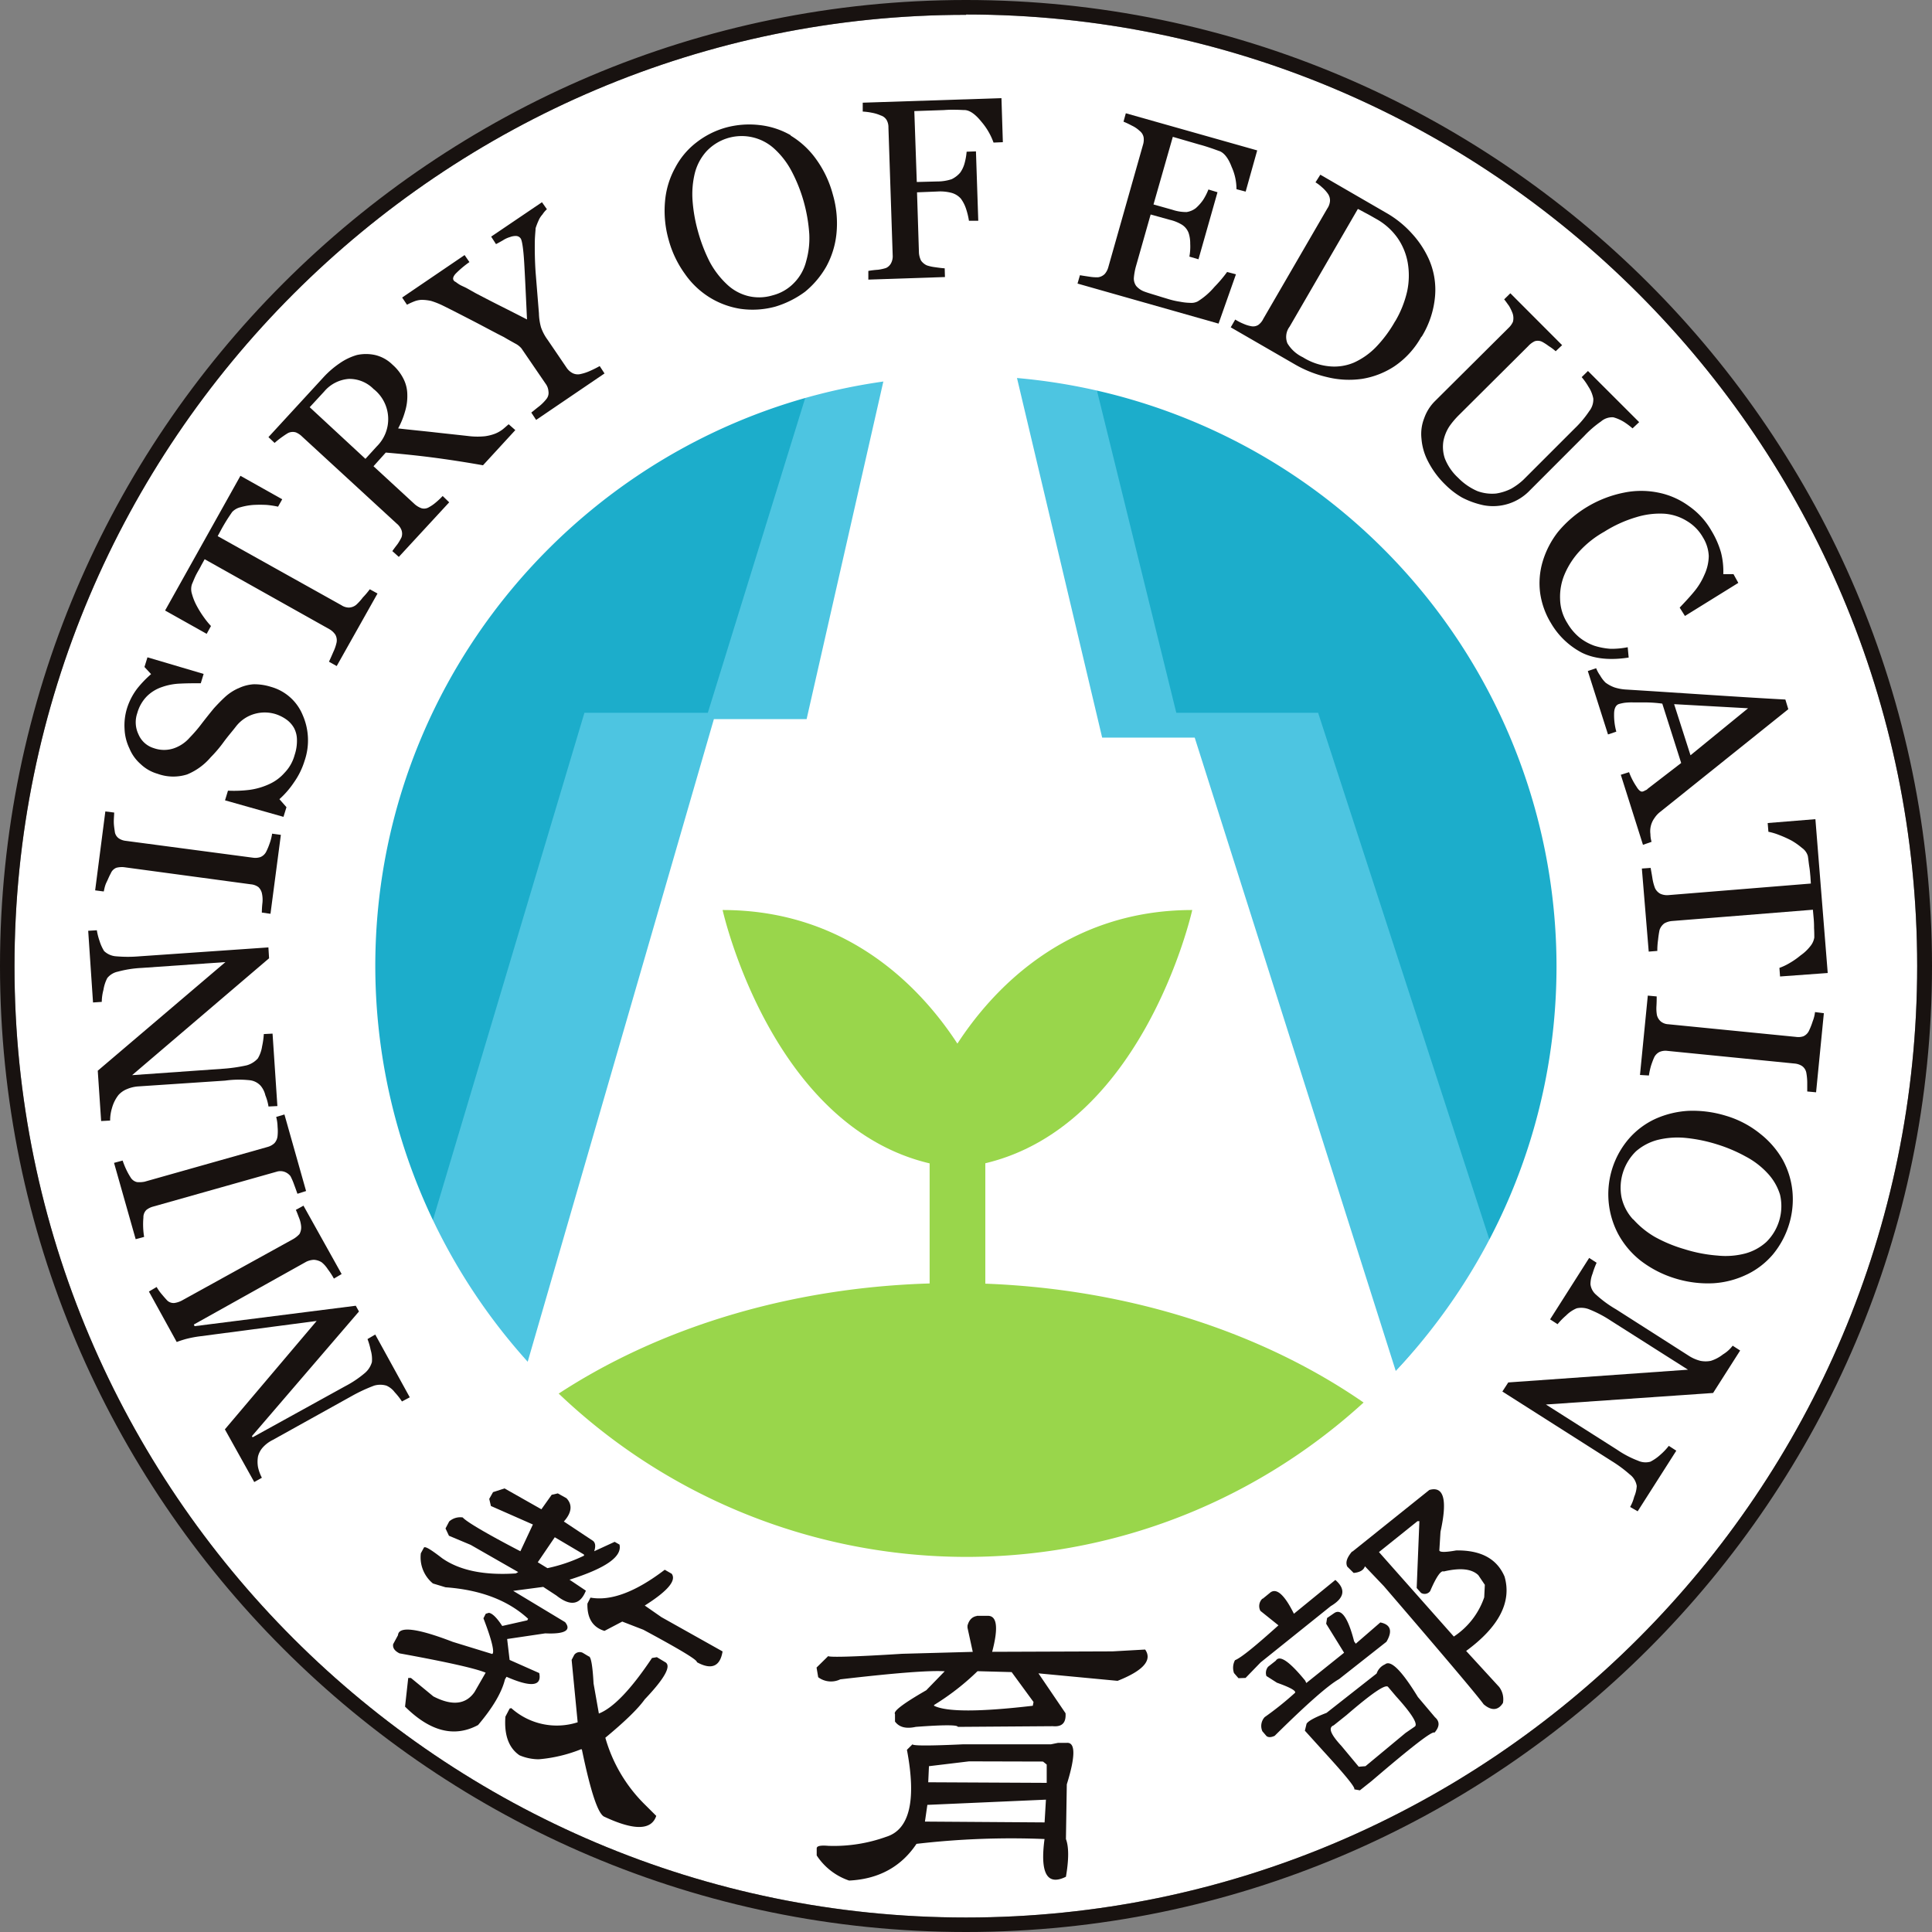 <svg id="svg8" xmlns="http://www.w3.org/2000/svg" viewBox="0 0 400 400"><rect x="0" y="0" width="400" height="400" fill="#808080" stroke="none"/><defs><style>.cls-1{fill:#fff;}.cls-2{fill:#1cadcb;}.cls-3{fill:#4dc5e1;}.cls-4{fill:#99d64b;}.cls-5{fill:#181210;}</style></defs><title>ROC_Ministry_of_Education_Seal</title><g id="layer1"><g id="g4600"><g id="g2056"><path id="path2058" class="cls-1" d="M200-21.93c-108.61,0-197,88.37-197,197S91.42,372,200,372,396.93,283.61,396.93,175s-88.32-197-196.9-197" transform="translate(0 25)"/></g><g id="g2060"><path id="path2062" class="cls-2" d="M325.69,175A125.67,125.67,0,1,1,200,49.34,125.72,125.72,0,0,1,325.69,175" transform="translate(0 25)"/></g><g id="g2064"><path id="path2066" class="cls-3" d="M168.26,52.39l-21.71,70.18H121L87.83,233.63s47.2,68.89,109.76,68.89,103.34-54.87,111-70.18L272.9,122.57H243.54l-17.9-72.69s-35.7-3.81-57.38,2.51" transform="translate(0 25)"/></g><g id="g2068"><path id="path2070" class="cls-1" d="M183.53,51.16,167,123.89H147.8L108.25,260.4s42.14,42.11,88.06,42.11,84.21-26.76,93.16-42.11L247.35,127.71H228.19L210.35,52.39Z" transform="translate(0 25)"/></g><g id="g2072"><path id="path2074" class="cls-4" d="M114.22,264.48a125.56,125.56,0,0,0,172.37,4c-22.48-17.12-54-27.83-89-27.83-32.1,0-61.38,9-83.36,23.84" transform="translate(0 25)"/></g><g id="g2076"><path id="path2078" class="cls-4" d="M198.22,191.07c-6.91-10.6-22-27.66-48.61-27.66,0,0,10.61,47.89,46.45,53.14a12.58,12.58,0,0,0,2.16-1.61,15.26,15.26,0,0,0,2.08,1.61c35.95-5.25,46.54-53.14,46.54-53.14-26.56,0-41.73,17.06-48.62,27.66" transform="translate(0 25)"/></g><path id="path2080" class="cls-4" d="M204,247.65H192.47V205.52H204Z" transform="translate(0 25)"/><g id="g2082"><path id="path2084" class="cls-1" d="M200,52.8c-67.44,0-122.3,54.83-122.3,122.23A122.46,122.46,0,0,0,200,297.34c67.43,0,122.26-54.9,122.26-122.31A122.37,122.37,0,0,0,200,52.8m0,251.36A129.26,129.26,0,0,1,70.91,175C70.91,103.87,128.83,46,200,46S329.14,103.87,329.14,175,271.2,304.16,200,304.16" transform="translate(0 25)"/></g><g id="g2086"><path id="path2088" class="cls-5" d="M62.83,224.62l7.9,14.16-1.6.94a15.22,15.22,0,0,0-1.26-1.94,5.94,5.94,0,0,0-1.28-1.44,3.38,3.38,0,0,0-1.6-.51,4,4,0,0,0-1.58.4l-23.28,13,.16.34,33.37-4.23.66,1.19-22.16,25.8.14.25L71.47,262a21.86,21.86,0,0,0,4-2.67A4.65,4.65,0,0,0,77,257a6.68,6.68,0,0,0-.26-2.51,14.56,14.56,0,0,0-.65-2.25l1.6-.94,7.15,13-1.62.86a13.9,13.9,0,0,0-1.5-1.91A4.29,4.29,0,0,0,80,261.88a4.5,4.5,0,0,0-2.54,0A33.35,33.35,0,0,0,72.89,264l-16.41,9.12a6.88,6.88,0,0,0-2.11,1.6,4.4,4.4,0,0,0-.95,1.81,6.47,6.47,0,0,0,0,2.23,8.56,8.56,0,0,0,.8,2.19l-1.58.89-6.08-10.91,19-22.44L41.15,251.7a23.47,23.47,0,0,0-2.75.55c-.93.27-1.49.47-1.81.6L30.83,242.4l1.6-.94A10.06,10.06,0,0,0,33.52,243c.48.57.86,1,1.12,1.27a1.91,1.91,0,0,0,1.47.5,4.81,4.81,0,0,0,1.53-.5l23.13-12.77a5.5,5.5,0,0,0,1.23-1,2.81,2.81,0,0,0,.35-1.57,6,6,0,0,0-.38-1.65c-.29-.73-.49-1.33-.72-1.79Z" transform="translate(0 25)"/></g><g id="g2090"><path id="path2092" class="cls-5" d="M58.89,205.74l4.48,15.85-1.79.57c-.15-.43-.37-1.06-.69-1.91a13,13,0,0,0-.75-1.74,2.75,2.75,0,0,0-1.28-.91,2.62,2.62,0,0,0-1.62,0l-25.57,7.22a3.82,3.82,0,0,0-1.37.69,2.13,2.13,0,0,0-.61,1.58,15.63,15.63,0,0,0-.05,2,16.34,16.34,0,0,0,.2,2l-1.75.47-4.48-15.8,1.78-.48a17.09,17.09,0,0,0,.69,1.74,14.16,14.16,0,0,0,.94,1.72,2.09,2.09,0,0,0,1.34,1,5.62,5.62,0,0,0,1.57-.08l25.52-7.21a3.34,3.34,0,0,0,1.38-.78,2.6,2.6,0,0,0,.64-1.54,9.11,9.11,0,0,0,0-1.82,8.56,8.56,0,0,0-.29-2.06Z" transform="translate(0 25)"/></g><g id="g2094"><path id="path2096" class="cls-5" d="M20.05,167.6a12.77,12.77,0,0,0,.56,2.21,9,9,0,0,0,.94,2.09A4,4,0,0,0,24.14,173a27.57,27.57,0,0,0,4.66,0l26.77-1.85.14,2.25L27.35,197.6l18.86-1.33a33.69,33.69,0,0,0,4.85-.7,4.89,4.89,0,0,0,2.32-1.43,6.88,6.88,0,0,0,.89-2.53,16.38,16.38,0,0,0,.35-2.52l1.81-.09,1,15-1.84.09a10.18,10.18,0,0,0-.65-2.32,4.69,4.69,0,0,0-1-2,3.58,3.58,0,0,0-2.25-1.12,20.79,20.79,0,0,0-5.08.08l-18,1.2a7.21,7.21,0,0,0-2.35.57,4.69,4.69,0,0,0-1.73,1.21,7.65,7.65,0,0,0-1.33,2.65A9,9,0,0,0,22.8,207l-1.86.1-.7-10.42,26.43-22.49-17.36,1.21a23,23,0,0,0-4.91.77,3.78,3.78,0,0,0-2.19,1.33,8,8,0,0,0-.79,2.43,10,10,0,0,0-.35,2.5l-1.81.12-1-14.84Z" transform="translate(0 25)"/></g><g id="g2098"><path id="path2100" class="cls-5" d="M58.15,147.85,56,164.19l-1.79-.25a19.79,19.79,0,0,1,.13-2.06,6.29,6.29,0,0,0-.1-1.86,2.56,2.56,0,0,0-.73-1.35,3.09,3.09,0,0,0-1.56-.58l-26.3-3.55a4.65,4.65,0,0,0-1.55.12,2.06,2.06,0,0,0-1.17,1.18c-.3.51-.53,1.12-.89,1.86s-.44,1.41-.56,1.87l-1.78-.23L21.81,143l1.83.23c0,.47-.08,1.17-.08,1.87s.11,1.41.2,2a2,2,0,0,0,.82,1.46,3.18,3.18,0,0,0,1.47.53l26.34,3.49a3.4,3.4,0,0,0,1.52-.13,2.32,2.32,0,0,0,1.2-1.11,13.4,13.4,0,0,0,.7-1.67,10.31,10.31,0,0,0,.53-2.07Z" transform="translate(0 25)"/></g><g id="g2102"><path id="path2104" class="cls-5" d="M49.31,117.53a8.53,8.53,0,0,1,3.22-.86,11.42,11.42,0,0,1,3.58.54,10,10,0,0,1,6.56,5.84,13,13,0,0,1,.39,9.46A15.61,15.61,0,0,1,60.85,137a18.24,18.24,0,0,1-3,3.46l1.46,1.66-.62,2-12.1-3.42.61-2a26.09,26.09,0,0,0,4.48-.17,14.17,14.17,0,0,0,4-1.16A9.31,9.31,0,0,0,58.91,135,8.44,8.44,0,0,0,61,131.31a9.19,9.19,0,0,0,.48-3.13,5.31,5.31,0,0,0-.6-2.45A5.5,5.5,0,0,0,59.34,124a8.09,8.09,0,0,0-2.41-1.19,7.64,7.64,0,0,0-4.24,0,7.44,7.44,0,0,0-3.86,2.63c-.77,1-1.66,2-2.57,3.25s-1.81,2.26-2.63,3.09a12.79,12.79,0,0,1-4.89,3.56,9.51,9.51,0,0,1-6.13-.14,8.43,8.43,0,0,1-3.49-2,8.68,8.68,0,0,1-2.33-3.26,10.18,10.18,0,0,1-1-4,12.07,12.07,0,0,1,.51-4.31,13.38,13.38,0,0,1,2.1-4.06,22.55,22.55,0,0,1,2.88-3l-1.37-1.48.62-2,11.63,3.44-.59,1.93c-1.44,0-2.86,0-4.19.07a12.65,12.65,0,0,0-3.86.72,8.07,8.07,0,0,0-3.1,1.9,8,8,0,0,0-2,3.5,5.77,5.77,0,0,0,.26,4.41,5,5,0,0,0,3.15,2.83,6.35,6.35,0,0,0,4.08.07,7.65,7.65,0,0,0,3.37-2.25,30.23,30.23,0,0,0,2.63-3.09c.78-1,1.57-2,2.4-3,.74-.81,1.5-1.6,2.35-2.38a10.39,10.39,0,0,1,2.64-1.72" transform="translate(0 25)"/></g><g id="g2106"><path id="path2108" class="cls-5" d="M58.43,78.37l-.86,1.53a19.2,19.2,0,0,0-2.34-.36,25.6,25.6,0,0,0-2.77,0,13.19,13.19,0,0,0-2.64.47,3.49,3.49,0,0,0-1.76,1c-.32.47-.69,1-1.09,1.64s-.86,1.42-1.17,2L45.07,86l25.61,14.3a2.91,2.91,0,0,0,1.51.49,2.51,2.51,0,0,0,1.57-.58,11,11,0,0,0,1.37-1.52A15.92,15.92,0,0,0,76.56,97l1.6.88L69.71,112.9l-1.6-.9c.21-.44.51-1.11.89-2a9,9,0,0,0,.69-2,2.44,2.44,0,0,0-.25-1.58,3.73,3.73,0,0,0-1.27-1.17L42.37,90.78l-.74,1.34c-.23.48-.56,1-.94,1.71s-.63,1.41-.95,2.13a3.26,3.26,0,0,0,0,2,11.73,11.73,0,0,0,1,2.49,20.86,20.86,0,0,0,1.49,2.38,16.15,16.15,0,0,0,1.45,1.78l-.89,1.62-8.61-4.83,15.6-27.89Z" transform="translate(0 25)"/></g><g id="g2110"><path id="path2112" class="cls-5" d="M77.39,55.59a7,7,0,0,0-5.2-2.14,7.39,7.39,0,0,0-5.07,2.61l-3,3.25L75.66,70,78,67.43a7.93,7.93,0,0,0-.59-11.84m29.28,8.46L100,71.33c-4-.71-7.55-1.24-10.57-1.63s-6.23-.72-9.56-1l-2.54,2.83,8.51,7.84a4.32,4.32,0,0,0,1.41.85A1.93,1.93,0,0,0,88.83,80a7.66,7.66,0,0,0,1.34-.92,14.81,14.81,0,0,0,1.48-1.39L93,79,82.57,90.3l-1.34-1.2c.25-.36.59-.83,1.07-1.44a10.93,10.93,0,0,0,.83-1.42,2.25,2.25,0,0,0,0-1.47,3.19,3.19,0,0,0-1-1.37l-19.57-18a4,4,0,0,0-1.31-.88,2.23,2.23,0,0,0-1.6.13c-.42.24-.9.57-1.43.95s-1.05.82-1.37,1.1L55.58,65.5,67,53.08a19.24,19.24,0,0,1,3.3-2.85A12.15,12.15,0,0,1,73.9,48.5a8.78,8.78,0,0,1,3.75,0,7.63,7.63,0,0,1,3.61,2,9.6,9.6,0,0,1,2.31,3,7.34,7.34,0,0,1,.76,3.25,10.71,10.71,0,0,1-.46,3.4,16.86,16.86,0,0,1-1.44,3.55c3,.34,5.53.58,7.55.81s4.45.48,7.36.81a15.4,15.4,0,0,0,3.06,0,9.35,9.35,0,0,0,2.13-.54,6.8,6.8,0,0,0,1.53-.87c.5-.4.93-.81,1.26-1.07Z" transform="translate(0 25)"/></g><g id="g2114"><path id="path2116" class="cls-5" d="M113.23,18.32a5.17,5.17,0,0,0-.91,1.07,4.48,4.48,0,0,0-.82,1.28,14.48,14.48,0,0,0-.61,1.58c0,.3-.09,1.08-.15,2.25q-.08,3.45.15,6.84c.18,2.23.41,5.08.69,8.53a11.67,11.67,0,0,0,.43,2.9,9.79,9.79,0,0,0,1.38,2.6l3.93,5.78a3.39,3.39,0,0,0,1.24,1.11,2.43,2.43,0,0,0,1.68.17,9.37,9.37,0,0,0,1.92-.64,21,21,0,0,0,2-1l1,1.53L111,61.94l-1-1.52c.38-.29.94-.77,1.68-1.34a9.37,9.37,0,0,0,1.45-1.47,2,2,0,0,0,.42-1.59,3,3,0,0,0-.59-1.58l-5-7.31a4.13,4.13,0,0,0-1.28-1c-.69-.39-1.47-.81-2.37-1.35-2-1-4.14-2.18-6.45-3.37s-4.4-2.27-6.09-3.1a16.68,16.68,0,0,0-2.5-1,9.32,9.32,0,0,0-2-.23,4.71,4.71,0,0,0-1.55.34,15,15,0,0,0-1.46.67l-1-1.49,12.93-8.79,1,1.45a21.06,21.06,0,0,0-2.88,2.43c-.48.55-.61,1-.4,1.33a.88.88,0,0,0,.45.36,7.31,7.31,0,0,0,.89.61c.43.24.93.42,1.52.75s1.12.63,1.65.93c1.55.81,3.06,1.6,4.61,2.38s3.6,1.81,6.08,3.09c-.24-5.13-.42-9.12-.59-11.92s-.44-4.43-.71-4.83a1.18,1.18,0,0,0-.92-.53,3.21,3.21,0,0,0-1.27.21,5.46,5.46,0,0,0-1.5.69c-.48.27-1,.57-1.43.78l-1-1.55,10.52-7.12Z" transform="translate(0 25)"/></g><g id="g2118"><path id="path2120" class="cls-5" d="M166.91,29.08a17.24,17.24,0,0,0,.64-5.67,33,33,0,0,0-1.12-6.57,31.88,31.88,0,0,0-2.57-6.46,17,17,0,0,0-3.54-4.58,10,10,0,0,0-14.1.58,10.66,10.66,0,0,0-2.38,4.54,18.37,18.37,0,0,0-.45,5.66,32,32,0,0,0,1.12,6.33,33.58,33.58,0,0,0,2.42,6.29,18,18,0,0,0,3.48,4.58,9.86,9.86,0,0,0,4.32,2.47,9.59,9.59,0,0,0,5.22-.1,9.33,9.33,0,0,0,4.45-2.58,9.73,9.73,0,0,0,2.51-4.49m-3.2-26A17.71,17.71,0,0,1,169,8a22.16,22.16,0,0,1,3.43,7.27,21.34,21.34,0,0,1,.76,8,17.91,17.91,0,0,1-2.11,6.91,18.66,18.66,0,0,1-4.4,5.22,20,20,0,0,1-6.14,3.08,17.91,17.91,0,0,1-7.17.47,17.18,17.18,0,0,1-6.46-2.38,17.41,17.41,0,0,1-5.14-4.91,21.63,21.63,0,0,1-3.33-7,21.91,21.91,0,0,1-.75-8,17.4,17.4,0,0,1,2.11-6.95,15.87,15.87,0,0,1,4.39-5.22,17.61,17.61,0,0,1,6.11-3.08,18.42,18.42,0,0,1,7-.51A16.51,16.51,0,0,1,163.71,3" transform="translate(0 25)"/></g><g id="g2122"><path id="path2124" class="cls-5" d="M207.63,4.44l-1.93.08A13.66,13.66,0,0,0,203.23.25c-1.2-1.5-2.32-2.35-3.39-2.46-.5,0-1.14-.06-1.9-.06a21.72,21.72,0,0,0-2.49.06L189.3-2l.51,14.68,4.22-.11a9.44,9.44,0,0,0,3-.47,5.42,5.42,0,0,0,1.77-1.36A6.13,6.13,0,0,0,199.65,9a13,13,0,0,0,.48-2.59l1.93-.07.48,14.37-1.93,0a15,15,0,0,0-.61-2.51,7.47,7.47,0,0,0-1.07-2.08,4,4,0,0,0-2-1.21,9.19,9.19,0,0,0-2.83-.26l-4.24.17.4,12.58a4.43,4.43,0,0,0,.43,1.55,3,3,0,0,0,1.22,1,8.62,8.62,0,0,0,1.68.37c.89.13,1.55.21,2,.23l.05,1.81-15.86.53,0-1.8a17.85,17.85,0,0,1,2-.24,9.69,9.69,0,0,0,1.65-.36,2.22,2.22,0,0,0,1.09-1.07,3.14,3.14,0,0,0,.3-1.61L183.94,1.4a3,3,0,0,0-.34-1.49,2.13,2.13,0,0,0-1.23-1,8.27,8.27,0,0,0-1.86-.57,13.25,13.25,0,0,0-1.89-.24l0-1.84,28.72-.94Z" transform="translate(0 25)"/></g><g id="g2126"><path id="path2128" class="cls-5" d="M255.89,31.79,252.29,42l-29.2-8.29.5-1.73c.51.09,1.19.19,2.06.32a9.47,9.47,0,0,0,1.68.11,2.44,2.44,0,0,0,1.39-.68,3.55,3.55,0,0,0,.74-1.4l7.19-25.37a3.55,3.55,0,0,0,.13-1.49,2.19,2.19,0,0,0-.84-1.38A6.13,6.13,0,0,0,234.32,1a16.92,16.92,0,0,0-1.71-.81l.48-1.74,27.2,7.69-2.39,8.53-1.9-.5a11.16,11.16,0,0,0-1-4.61c-.67-1.78-1.51-2.85-2.45-3.25-.51-.17-1.12-.41-1.81-.64s-1.52-.51-2.38-.73l-5.54-1.61-4,14,3.94,1.11a8.82,8.82,0,0,0,2.93.46,4.13,4.13,0,0,0,1.88-.8,9.36,9.36,0,0,0,1.51-1.69,12.08,12.08,0,0,0,1.11-2.18l1.88.57-3.94,13.88-1.88-.55a11.44,11.44,0,0,0,.17-2.68,6.86,6.86,0,0,0-.32-2.19,3.43,3.43,0,0,0-1.4-1.74,8.54,8.54,0,0,0-2.47-1l-4-1.11-3,10.57a13,13,0,0,0-.48,2.6,2.67,2.67,0,0,0,.48,1.62,4.08,4.08,0,0,0,1.6,1.13c.69.27,1.73.57,3.13,1,.48.16,1.22.37,2.1.64a16.42,16.42,0,0,0,2.32.51,11.69,11.69,0,0,0,2,.22,2.93,2.93,0,0,0,1.6-.3,14.72,14.72,0,0,0,3.46-3,27.85,27.85,0,0,0,2.62-3.09Z" transform="translate(0 25)"/></g><g id="g2130"><path id="path2132" class="cls-5" d="M288.86,41.52a21.67,21.67,0,0,0,2.48-6.22,15.68,15.68,0,0,0,.11-5.94,12.91,12.91,0,0,0-2.11-5.1,13.31,13.31,0,0,0-4.4-3.93c-.59-.33-1.29-.75-2.06-1.15s-1.36-.75-1.75-.92L267,42.63a3.53,3.53,0,0,0-.45,3.46,7.47,7.47,0,0,0,3.2,2.88,12.47,12.47,0,0,0,5.57,1.88,10.41,10.41,0,0,0,5-.78,15,15,0,0,0,4.52-3.17,26.25,26.25,0,0,0,4-5.38m5.44,3.19a17.75,17.75,0,0,1-5.6,6.14A17.1,17.1,0,0,1,282,53.44a18.93,18.93,0,0,1-7.22-.36,24.09,24.09,0,0,1-6.83-2.72l-13.14-7.59.93-1.61a11.23,11.23,0,0,0,1.76.9,6.67,6.67,0,0,0,1.52.47,2,2,0,0,0,1.5-.26A3.36,3.36,0,0,0,261.56,41L274.8,18.18a3.22,3.22,0,0,0,.56-1.54,2.43,2.43,0,0,0-.45-1.55,7.1,7.1,0,0,0-1.23-1.34,8.24,8.24,0,0,0-1.32-1l1-1.58,13.82,8a21.38,21.38,0,0,1,5.14,4.18,20,20,0,0,1,3.45,5.17,15.61,15.61,0,0,1,1.35,7.71,19.1,19.1,0,0,1-2.79,8.5" transform="translate(0 25)"/></g><g id="g2134"><path id="path2136" class="cls-5" d="M338,63.69a14.9,14.9,0,0,0-1.71-1.29,8.46,8.46,0,0,0-2.26-1,3.54,3.54,0,0,0-2.56.86,21.75,21.75,0,0,0-3.47,3L316.76,76.51a10.52,10.52,0,0,1-9.63,3.09A17.42,17.42,0,0,1,302.68,78a16.75,16.75,0,0,1-3.45-2.66,18.27,18.27,0,0,1-3.56-4.8,12.13,12.13,0,0,1-1.37-4.73,8.92,8.92,0,0,1,.56-4.21A9.33,9.33,0,0,1,297,58.14l15.37-15.29a3.89,3.89,0,0,0,.87-1.23,3.13,3.13,0,0,0-.05-1.68,9.46,9.46,0,0,0-.77-1.62c-.4-.53-.7-1-1-1.34l1.28-1.26,10.72,10.74-1.33,1.26a10.52,10.52,0,0,0-1.44-1.07,10.82,10.82,0,0,0-1.34-.87,2.06,2.06,0,0,0-1.56-.13,4.37,4.37,0,0,0-1.34,1L302.1,60.89a17,17,0,0,0-2,2.35,8.59,8.59,0,0,0-1.25,3.05,7.5,7.5,0,0,0,.29,3.63,10.78,10.78,0,0,0,2.75,4,12.48,12.48,0,0,0,4,2.76,8.83,8.83,0,0,0,3.86.5,10.45,10.45,0,0,0,3.13-1,13.33,13.33,0,0,0,2.52-1.85l10.65-10.65a21.51,21.51,0,0,0,3-3.58,3.89,3.89,0,0,0,.83-2.56,6.61,6.61,0,0,0-1-2.46,13.22,13.22,0,0,0-1.41-2l1.3-1.27L339.37,62.4Z" transform="translate(0 25)"/></g><g id="g2138"><path id="path2140" class="cls-5" d="M321,103.83a16.42,16.42,0,0,1-2.13-6.07,15.72,15.72,0,0,1,.51-6.45,18.55,18.55,0,0,1,3.2-6.2A23.8,23.8,0,0,1,336.21,77a17.66,17.66,0,0,1,7.17,0,16,16,0,0,1,6.24,2.74,15.66,15.66,0,0,1,4.69,5.1,18.49,18.49,0,0,1,2,4.53,15.81,15.81,0,0,1,.48,4.5h2.11l1,1.81-11.05,6.85-1.09-1.73c.94-1,1.9-2,2.89-3.19A14.09,14.09,0,0,0,352.88,94a9.58,9.58,0,0,0,.9-3.89,8,8,0,0,0-1.2-3.84,9.23,9.23,0,0,0-3.28-3.37,10.23,10.23,0,0,0-4.72-1.54,16.56,16.56,0,0,0-5.81.72,26.33,26.33,0,0,0-6.61,3,20.7,20.7,0,0,0-5.1,4,16.69,16.69,0,0,0-3.1,4.76A11.92,11.92,0,0,0,323,99,9.64,9.64,0,0,0,324.5,104a11.07,11.07,0,0,0,2.53,3,10.71,10.71,0,0,0,3.05,1.69,14.42,14.42,0,0,0,3.38.64A17.11,17.11,0,0,0,337,109l.2,2.14c-3.89.6-7.12.26-9.68-1a16,16,0,0,1-6.49-6.27" transform="translate(0 25)"/></g><g id="g2142"><path id="path2144" class="cls-5" d="M350,131.37l11.92-9.73-15.31-.85Zm-9.84,18.54-4.59-14.5,1.71-.54a14,14,0,0,0,1.54,3c.48.81.94,1.12,1.29,1a1.47,1.47,0,0,0,.51-.23,1.06,1.06,0,0,0,.53-.34l6.92-5.33-3.91-12.29a26.86,26.86,0,0,0-3.36-.25h-2.59a12.1,12.1,0,0,0-1.89.08,9.73,9.73,0,0,0-1.14.25c-.63.22-1,.9-1,2.07a12.81,12.81,0,0,0,.46,3.65l-1.72.58-4.18-13.13,1.73-.58a7,7,0,0,0,.82,1.51,6.63,6.63,0,0,0,1.11,1.46,7.2,7.2,0,0,0,1.86,1,9.55,9.55,0,0,0,2.37.44c4.93.3,10.46.67,16.62,1.07s11.62.75,16.39,1l.61,2-26.46,21.21a5.21,5.21,0,0,0-1.24,1.32,4.62,4.62,0,0,0-.85,3.33,5.81,5.81,0,0,0,.24,1.6Z" transform="translate(0 25)"/></g><g id="g2146"><path id="path2148" class="cls-5" d="M368.54,177.17l-.13-1.78a11.9,11.9,0,0,0,2.11-1,16.06,16.06,0,0,0,2.29-1.6,9.09,9.09,0,0,0,1.94-1.82,3.8,3.8,0,0,0,.88-1.85c0-.49,0-1.19-.05-2a20.15,20.15,0,0,0-.11-2.3l-.13-1.47-29.2,2.34a3.92,3.92,0,0,0-1.55.48,2.81,2.81,0,0,0-1,1.38,19.71,19.71,0,0,0-.3,2,15.36,15.36,0,0,0-.16,2.33l-1.78.14-1.42-17.2,1.82-.13c.06.43.21,1.13.37,2.18a10.07,10.07,0,0,0,.53,2,2.56,2.56,0,0,0,1.1,1.17,3.38,3.38,0,0,0,1.73.28l29.44-2.39-.1-1.52c-.06-.51-.09-1.16-.22-1.94s-.18-1.52-.31-2.26a3.1,3.1,0,0,0-1.19-1.64,14.64,14.64,0,0,0-2.18-1.54,23.42,23.42,0,0,0-2.58-1.16,12.64,12.64,0,0,0-2.21-.66l-.15-1.81,9.88-.8,2.55,31.85Z" transform="translate(0 25)"/></g><g id="g2150"><path id="path2152" class="cls-5" d="M339.54,197.56l1.62-16.43,1.84.17c0,.47,0,1.15-.05,2a8.07,8.07,0,0,0,.1,1.87,2.58,2.58,0,0,0,.81,1.32,2.66,2.66,0,0,0,1.55.57l26.45,2.62a3.23,3.23,0,0,0,1.51-.13,2.34,2.34,0,0,0,1.19-1.21,14.12,14.12,0,0,0,.74-1.89,7.38,7.38,0,0,0,.48-1.91l1.83.23L376,201.15l-1.83-.17c0-.54,0-1.17,0-1.93a12.14,12.14,0,0,0-.19-1.94,2.2,2.2,0,0,0-.9-1.41,3.39,3.39,0,0,0-1.47-.5l-26.43-2.63a3.11,3.11,0,0,0-1.56.21,2.45,2.45,0,0,0-1.16,1.18,17.13,17.13,0,0,0-.64,1.71,14.32,14.32,0,0,0-.43,2Z" transform="translate(0 25)"/></g><g id="g2154"><path id="path2156" class="cls-5" d="M338.17,227.47a18.25,18.25,0,0,0,4.45,3.62,29.67,29.67,0,0,0,6.14,2.54,30.3,30.3,0,0,0,6.82,1.32,16.11,16.11,0,0,0,5.76-.43,10.64,10.64,0,0,0,4.37-2.39,10.42,10.42,0,0,0,2.83-9.77,11.33,11.33,0,0,0-2.62-4.49,16.79,16.79,0,0,0-4.5-3.43,31.57,31.57,0,0,0-5.95-2.52,32.18,32.18,0,0,0-6.61-1.34,17.29,17.29,0,0,0-5.68.43,11.12,11.12,0,0,0-4.46,2.35,10.53,10.53,0,0,0-3,9.53,9.85,9.85,0,0,0,2.4,4.58m23.65,11.35a18.47,18.47,0,0,1-7,1.86,22.84,22.84,0,0,1-7.95-1,22.49,22.49,0,0,1-7.14-3.67,17.77,17.77,0,0,1-4.68-5.57,17.63,17.63,0,0,1,2.19-19.62,16.36,16.36,0,0,1,5.47-4.14,19.28,19.28,0,0,1,6.88-1.69,23.34,23.34,0,0,1,7.73,1,20.49,20.49,0,0,1,7.18,3.76,18.55,18.55,0,0,1,4.66,5.4,17.07,17.07,0,0,1,2,6.56,17.65,17.65,0,0,1-.71,6.8,18,18,0,0,1-3.35,6.22,16.34,16.34,0,0,1-5.35,4.13" transform="translate(0 25)"/></g><g id="g2158"><path id="path2160" class="cls-5" d="M337.5,287a8.36,8.36,0,0,0,.84-2.11,6.55,6.55,0,0,0,.53-2.22,3.7,3.7,0,0,0-1.44-2.4,27.3,27.3,0,0,0-3.74-2.77l-22.64-14.4,1.22-1.88,37.21-2.64-16-10.16a24.46,24.46,0,0,0-4.32-2.28,4.42,4.42,0,0,0-2.72-.27,6.73,6.73,0,0,0-2.19,1.48,14.41,14.41,0,0,0-1.77,1.81l-1.55-1,8.09-12.72,1.54,1a17.52,17.52,0,0,0-.84,2.26,6,6,0,0,0-.43,2.2,3.37,3.37,0,0,0,1.2,2.19,23.52,23.52,0,0,0,4.11,3l15.22,9.72a8.06,8.06,0,0,0,2.24.94,5.55,5.55,0,0,0,2.14,0,7.8,7.8,0,0,0,2.53-1.34,7.09,7.09,0,0,0,2-1.8l1.55,1-5.6,8.79-34.61,2.39,14.69,9.33a20.64,20.64,0,0,0,4.37,2.3,3.76,3.76,0,0,0,2.56.21,9.43,9.43,0,0,0,2.06-1.43,13,13,0,0,0,1.76-1.85l1.55,1-8,12.55Z" transform="translate(0 25)"/></g><g id="g2162"><path id="path2164" class="cls-5" d="M200-21.93c-108.61,0-197,88.37-197,197S91.42,372,200,372,396.93,283.61,396.93,175s-88.32-197-196.9-197M200,375C89.74,375,0,285.27,0,175S89.74-25,200-25,400,64.79,400,175,310.29,375,200,375" transform="translate(0 25)"/></g><g id="g2166"><path id="path2168" class="cls-5" d="M137.63,300l1.44.83c1,1.39-.8,3.56-5.58,6.58l3.45,2.4,12.66,7.1c-.51,3.14-2.32,3.88-5.31,2.23.11-.47-3.59-2.68-11.09-6.72l-4.37-1.69-3.68,1.93c-2.43-.74-3.61-2.63-3.53-5.65l.63-1.24q6.34,1.13,15.38-5.77M136,318.1l1.66,1c1.44.7.05,3.3-4.17,7.73-1.43,2-4.15,4.62-8.16,7.95a31.42,31.42,0,0,0,8.25,13.9l2.29,2.28c-1,3-4.59,3.05-10.69.2-1.33-.46-2.88-5.12-4.7-13.91l-.13-.11a30.26,30.26,0,0,1-8.8,2.1,10.21,10.21,0,0,1-4-.83c-2.22-1.52-3.2-4.2-2.91-8l.88-1.68.34-.08a14.1,14.1,0,0,0,13.74,2.93l-1.25-12.92.55-1.05a1.41,1.41,0,0,1,1.72-.43l1.27.76c.46,0,.8,1.89,1,5.61l1.1,6.22q4.5-1.77,11-11.5Zm-21.14-24.83-3.52,5.18,2,1.22a33,33,0,0,0,7.6-2.6l-.06-.24Zm.63-9.08,1.79,1c1.28,1.34,1.1,3-.54,4.82l5.92,3.93c.6.37.73,1.15.36,2.23l4.24-1.95,1,.57c.58,2.51-2.86,4.89-10.35,7.27l3.39,2.27c-1.17,2.94-3.18,3.32-6.11,1l-2.72-1.78-6.22.82L117,310.85c1.33,1.66,0,2.51-4.11,2.32L105,314.34l.51,4.33,6.13,2.72c.58,2.75-1.68,3-6.77.77l-.32.53q-1,4.08-5.57,9.46-7.32,3.94-15.12-3.81l.66-5.94h.56l4.64,3.82c3.87,2,6.72,1.7,8.53-.91l2.3-4c-2.08-.88-8.05-2.22-17.84-4-1-.51-1.44-1.12-1.31-1.91l1-1.85c.14-1.91,3.92-1.48,11.34,1.38l8.16,2.51c.53-.23,0-2.72-1.81-7.39l.48-.94.64-.19c.71.09,1.65,1,2.77,2.72l5.19-1.17.17-.32c-4.14-3.82-9.86-6-17.1-6.52l-2.61-.79a7,7,0,0,1-2.5-6.25l.64-1.18c.26-.34,1.54.48,3.78,2.21q5.42,3.79,15.25,3.14l.49-.28-9.84-5.63-4.5-1.89-.71-1.51L93,290a3.45,3.45,0,0,1,2.8-.83c.74.86,4.72,3.25,11.94,7l2.59-5.54-8.69-3.83-.35-1.47.79-1.4,2.38-.77,7.63,4.32,2.13-3Z" transform="translate(0 25)"/></g><g id="g2170"><path id="path2172" class="cls-5" d="M202.39,321a51.66,51.66,0,0,1-9,7v.16q3.89,1.94,20.44,0l.15-.78-4.53-6.19Zm-1.76,18.67-8.3,1-.15,3.33,24.53.12v-3.79l-.77-.62Zm15.92,7.93L192,348.68l-.5,3.46,24.77.17Zm2.51-11.76h1.81c1.81-.14,1.81,2.78,0,8.59l-.18,11.32q.92,2.43,0,7.81c-3.89,1.93-5.39-.7-4.43-7.81a169.94,169.94,0,0,0-26.51,1c-3.14,4.7-7.79,7.3-13.95,7.6a13,13,0,0,1-6.71-5.2v-1.45c0-.54.82-.67,2.42-.54a32,32,0,0,0,12-1.88c4.82-1.51,6.24-7.55,4.26-18l1.15-1.14q.15.48,10.5,0l18.17,0Zm-16.8-26.3h2.16q3-.15,1,7.45l24.91-.09,6.76-.38c1.53,2.19-.37,4.37-5.71,6.48L215,321.45l5.61,8.26c.13,2-.73,2.85-2.65,2.68l-19.66.14c0-.43-3-.43-8.69,0-2,.43-3.41.11-4.31-1.1v-1.55c-.43-.57,1.73-2.2,6.47-4.93l3.82-3.93c-3.17-.21-10.38.36-21.62,1.67a4.42,4.42,0,0,1-4.57-.44l-.34-2,2.42-2.38c.1.28,5.21.17,15.28-.47L201.4,317,200.31,312v-.43c.32-1.21,1-1.85,1.95-2" transform="translate(0 25)"/></g><g id="g2174"><path id="path2176" class="cls-5" d="M285.5,296.34,301,313.83a15.84,15.84,0,0,0,6.29-8.12l.13-2.59-1.35-2c-1.37-1.32-3.74-1.57-7.17-.76-.56-.28-1.53,1.09-2.8,4.06a1.41,1.41,0,0,1-1.9.36l-.89-1,.56-13.84-.39,0Zm-5.52-.08,15.95-12.78c3-.85,3.78,2,2.31,8.65L298,296c.08.4,1.25.4,3.5,0,5.12-.07,8.42,1.73,10,5.41,1.52,5.23-1.12,10.39-7.95,15.4l6.83,7.45a4.22,4.22,0,0,1,.79,3.32c-1,1.59-2.39,1.65-4,.27q-1.9-2.65-20.66-24.46l-3.92-4.11c-.25.8-1.07,1.27-2.33,1.38l-1.33-1.32c-.4-.9-.05-1.86,1-3.12m-3.81,36c-1.2.46-.61,1.86,1.6,4.25l3.59,4.31,1.4-.11,8.29-6.88,1.9-1.31c.74-.47-.51-2.58-3.87-6.28l-1.65-1.95c-.54-.62-3.4,1.36-8.62,5.86Zm-5.61-.34c.35-.57,1.72-1.32,4.14-2.25l10.37-8.15a3.15,3.15,0,0,1,1.73-1.89c1.19-1,3.48,1.32,6.81,6.76l3.54,4.19c1,.86,1,1.94-.11,3.19-.36-.47-4.71,2.9-13,10l-2.44,1.94-1.17-.21c.31-.32-1.85-2.94-6.33-7.84l-3.89-4.3ZM261.43,306l1.46-1.19c1.31-1.17,3,.25,5,4.3l8.58-7q3.32,2.89-.95,5.42L261,319.18l-3.12,3.22-1.47.05-.92-1.06a3.3,3.3,0,0,1,.2-2.66c1.31-.53,4.3-3,9-7.22l-3.74-3a2.13,2.13,0,0,1,.41-2.52m13.4,4L276.2,309c1.49-1.07,2.9.91,4.16,5.84l.34.47,5.08-4.4c2.16.43,2.57,1.79,1.27,4l-9.81,7.73c-2.19,1.22-6.64,5.12-13.34,11.75-.74.33-1.28.35-1.68.05l-.86-1a2.71,2.71,0,0,1,.48-2.93,65,65,0,0,0,6.3-5.05c.18-.43-1.06-1.11-3.76-2.07L262.2,322a2,2,0,0,1,.35-1.92l1.6-1.26q1.16-1.87,6.07,4.13l.24.5,7.82-6.27-3.71-6Z" transform="translate(0 25)"/></g></g></g></svg>